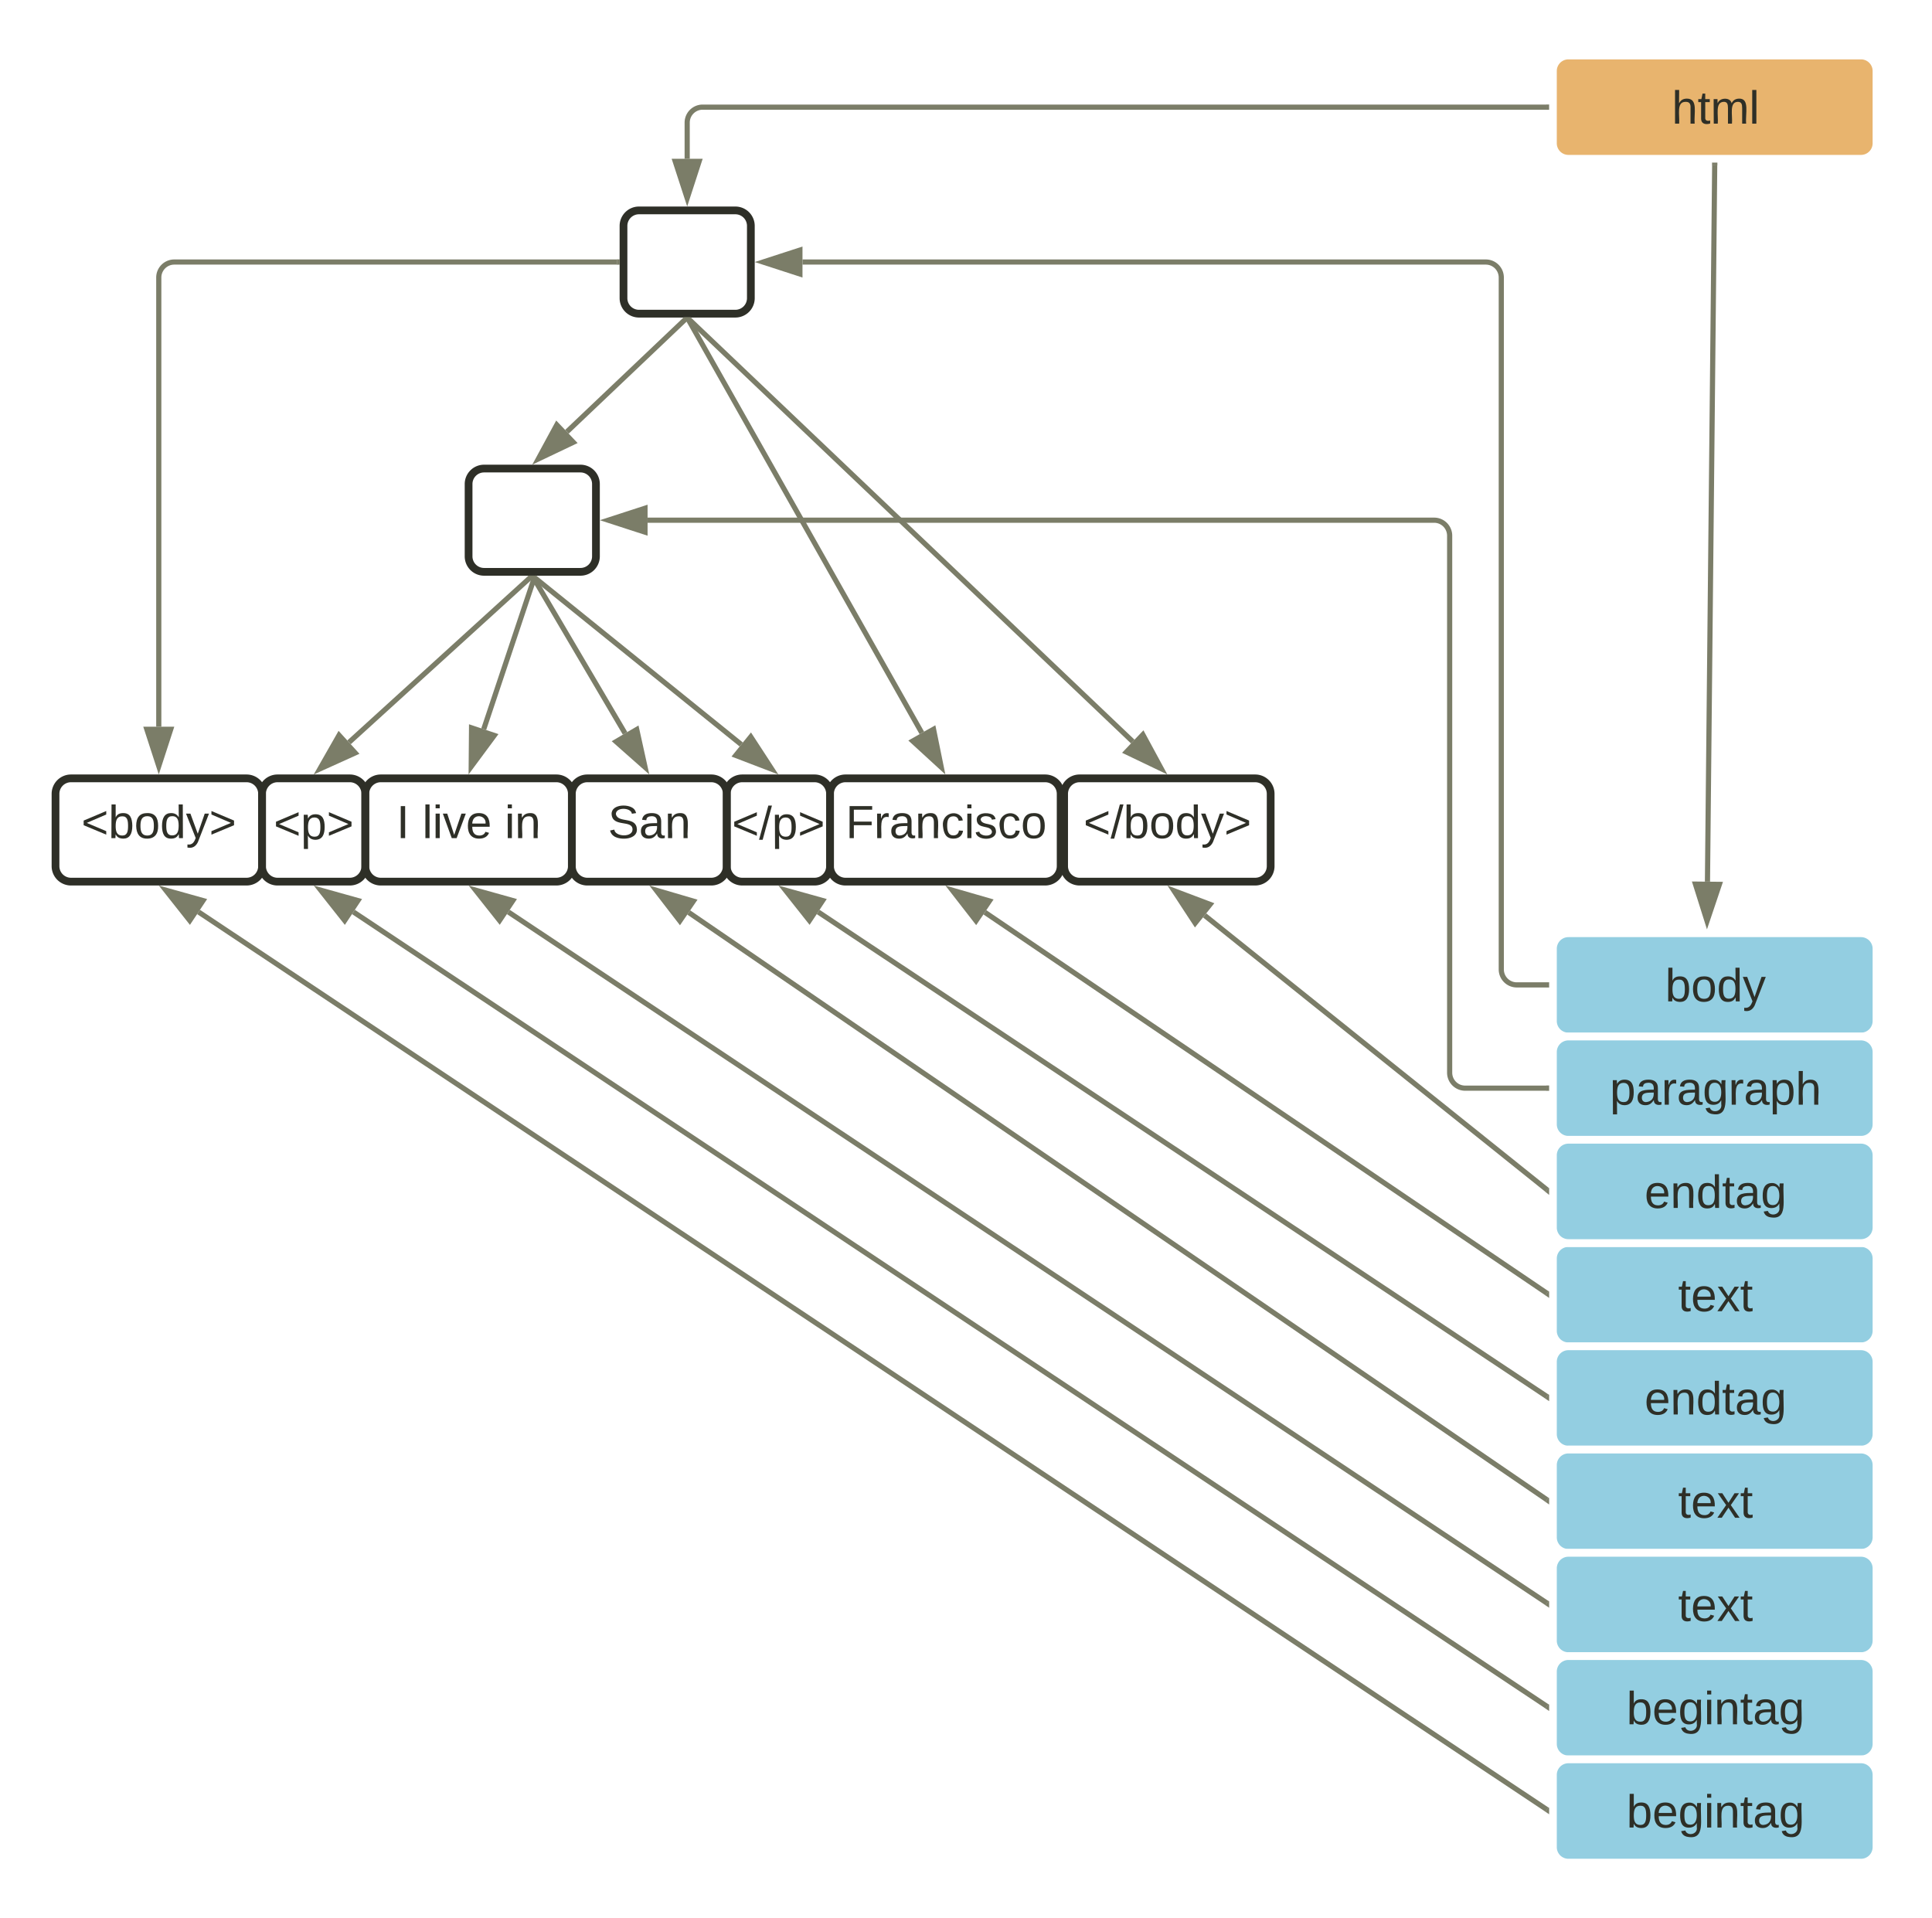 <svg xmlns="http://www.w3.org/2000/svg" xmlns:xlink="http://www.w3.org/1999/xlink" xmlns:lucid="lucid" width="748.33" height="743"><g transform="translate(-438.5 -238.5)" lucid:page-tab-id="0_0"><path d="M0 0h1870.87v1322.84H0z" fill="#fff"/><path d="M580 546a6 6 0 0 1 6-6h68a6 6 0 0 1 6 6v28a6 6 0 0 1-6 6h-68a6 6 0 0 1-6-6z" stroke="#2e2f27" stroke-width="3" fill="#fff" fill-opacity="0"/><use xlink:href="#a" transform="matrix(1,0,0,1,585,545) translate(7.075 18.15)"/><use xlink:href="#b" transform="matrix(1,0,0,1,585,545) translate(17.075 18.15)"/><use xlink:href="#c" transform="matrix(1,0,0,1,585,545) translate(48.975 18.15)"/><path d="M680 326a6 6 0 0 1 6-6h37.33a6 6 0 0 1 6 6v28a6 6 0 0 1-6 6H686a6 6 0 0 1-6-6z" stroke="#2e2f27" stroke-width="3" fill="#fff" fill-opacity="0"/><path d="M1040 266a6 6 0 0 1 6-6h113.33a6 6 0 0 1 6 6v28a6 6 0 0 1-6 6H1046a6 6 0 0 1-6-6z" stroke="#fff" stroke-width="3" fill="#e8b46e"/><use xlink:href="#d" transform="matrix(1,0,0,1,1052,272) translate(34.05 14.4)"/><path d="M1037.5 280H710.67a6 6 0 0 0-6 6v14" stroke="#7b7d68" stroke-width="2" fill="none"/><path d="M1038.5 281h-1.03v-2h1.03z" stroke="#7b7d68" stroke-width=".05" fill="#7b7d68"/><path d="M704.67 315.26L700.03 301h9.27z" stroke="#7b7d68" stroke-width="2" fill="#7b7d68"/><path d="M1040 606a6 6 0 0 1 6-6h113.33a6 6 0 0 1 6 6v28a6 6 0 0 1-6 6H1046a6 6 0 0 1-6-6z" stroke="#fff" stroke-width="3" fill="#93cee1"/><use xlink:href="#e" transform="matrix(1,0,0,1,1052,612) translate(31.5 14.4)"/><path d="M1040 646a6 6 0 0 1 6-6h113.33a6 6 0 0 1 6 6v28a6 6 0 0 1-6 6H1046a6 6 0 0 1-6-6z" stroke="#fff" stroke-width="3" fill="#93cee1"/><use xlink:href="#f" transform="matrix(1,0,0,1,1052,652) translate(10.05 14.4)"/><path d="M1040 726a6 6 0 0 1 6-6h113.33a6 6 0 0 1 6 6v28a6 6 0 0 1-6 6H1046a6 6 0 0 1-6-6z" stroke="#fff" stroke-width="3" fill="#93cee1"/><use xlink:href="#g" transform="matrix(1,0,0,1,1052,732) translate(36.5 14.4)"/><path d="M1040 766a6 6 0 0 1 6-6h113.33a6 6 0 0 1 6 6v28a6 6 0 0 1-6 6H1046a6 6 0 0 1-6-6z" stroke="#fff" stroke-width="3" fill="#93cee1"/><use xlink:href="#h" transform="matrix(1,0,0,1,1052,772) translate(23.5 14.4)"/><path d="M1040 806a6 6 0 0 1 6-6h113.33a6 6 0 0 1 6 6v28a6 6 0 0 1-6 6H1046a6 6 0 0 1-6-6z" stroke="#fff" stroke-width="3" fill="#93cee1"/><use xlink:href="#g" transform="matrix(1,0,0,1,1052,812) translate(36.5 14.4)"/><path d="M1102.66 302.5l-2.8 277.5" stroke="#7b7d68" stroke-width="2" fill="none"/><path d="M1103.66 302.54l-2-.03v-1h2z" stroke="#7b7d68" stroke-width=".05" fill="#7b7d68"/><path d="M1099.7 595.26l-4.5-14.3 9.28.1z" stroke="#7b7d68" stroke-width="2" fill="#7b7d68"/><path d="M620 426a6 6 0 0 1 6-6h37.33a6 6 0 0 1 6 6v28a6 6 0 0 1-6 6H626a6 6 0 0 1-6-6zM460 546a6 6 0 0 1 6-6h68a6 6 0 0 1 6 6v28a6 6 0 0 1-6 6h-68a6 6 0 0 1-6-6z" stroke="#2e2f27" stroke-width="3" fill="#fff" fill-opacity="0"/><use xlink:href="#i" transform="matrix(1,0,0,1,465,545) translate(5 18.15)"/><path d="M850.67 546a6 6 0 0 1 6-6h68a6 6 0 0 1 6 6v28a6 6 0 0 1-6 6h-68a6 6 0 0 1-6-6z" stroke="#2e2f27" stroke-width="3" fill="#fff" fill-opacity="0"/><use xlink:href="#j" transform="matrix(1,0,0,1,855.667,545) translate(2.5 18.15)"/><path d="M1040 846a6 6 0 0 1 6-6h113.33a6 6 0 0 1 6 6v28a6 6 0 0 1-6 6H1046a6 6 0 0 1-6-6z" stroke="#fff" stroke-width="3" fill="#93cee1"/><use xlink:href="#g" transform="matrix(1,0,0,1,1052,852) translate(36.5 14.4)"/><path d="M1040 886a6 6 0 0 1 6-6h113.33a6 6 0 0 1 6 6v28a6 6 0 0 1-6 6H1046a6 6 0 0 1-6-6z" stroke="#fff" stroke-width="3" fill="#93cee1"/><use xlink:href="#k" transform="matrix(1,0,0,1,1052,892) translate(16.525 14.4)"/><path d="M1040 926a6 6 0 0 1 6-6h113.33a6 6 0 0 1 6 6v28a6 6 0 0 1-6 6H1046a6 6 0 0 1-6-6z" stroke="#fff" stroke-width="3" fill="#93cee1"/><use xlink:href="#k" transform="matrix(1,0,0,1,1052,932) translate(16.525 14.4)"/><path d="M643.93 462.17l-70.24 63.88" stroke="#7b7d68" stroke-width="2" fill="none"/><path d="M644.58 462.93l-1.3-1.43h2.87z" stroke="#7b7d68" stroke-width=".05" fill="#7b7d68"/><path d="M562.4 536.32l7.43-13.03 6.24 6.85z" stroke="#7b7d68" stroke-width="2" fill="#7b7d68"/><path d="M645.45 462.13l80.16 64.75" stroke="#7b7d68" stroke-width="2" fill="none"/><path d="M644.84 462.92l-1.76-1.42h2.9z" stroke="#7b7d68" stroke-width=".05" fill="#7b7d68"/><path d="M737.48 536.47l-14-5.36 5.82-7.2z" stroke="#7b7d68" stroke-width="2" fill="#7b7d68"/><path d="M703.94 362.2l-45.86 43.56" stroke="#7b7d68" stroke-width="2" fill="none"/><path d="M704.6 362.93l-1.35-1.43h2.87z" stroke="#7b7d68" stroke-width=".05" fill="#7b7d68"/><path d="M647 416.27l7.16-13.2 6.4 6.74z" stroke="#7b7d68" stroke-width="2" fill="#7b7d68"/><path d="M1037.67 939.45L515.4 591.75" stroke="#7b7d68" stroke-width="2" fill="none"/><path d="M1038.5 938.8v2.4l-1.4-.94 1.1-1.66z" stroke="#7b7d68" stroke-width=".05" fill="#7b7d68"/><path d="M502.7 583.3l14.44 4.04-5.14 7.72z" stroke="#7b7d68" stroke-width="2" fill="#7b7d68"/><path d="M1037.67 819.43l-332.4-227.48" stroke="#7b7d68" stroke-width="2" fill="none"/><path d="M1038.5 818.8v2.4l-1.4-.95 1.12-1.65z" stroke="#7b7d68" stroke-width=".05" fill="#7b7d68"/><path d="M692.67 583.33l14.4 4.23-5.24 7.65z" stroke="#7b7d68" stroke-width="2" fill="#7b7d68"/><path d="M1037.67 779.45L755.4 591.75" stroke="#7b7d68" stroke-width="2" fill="none"/><path d="M1038.5 778.8v2.4l-1.4-.94 1.1-1.66z" stroke="#7b7d68" stroke-width=".05" fill="#7b7d68"/><path d="M742.7 583.3l14.44 4.03-5.13 7.72z" stroke="#7b7d68" stroke-width="2" fill="#7b7d68"/><path d="M1037.5 660H1006a6 6 0 0 1-6-6V446a6 6 0 0 0-6-6H689.34" stroke="#7b7d68" stroke-width="2" fill="none"/><path d="M1038.5 661h-1.03v-2h1.03z" stroke="#7b7d68" stroke-width=".05" fill="#7b7d68"/><path d="M674.07 440l14.26-4.63v9.26z" stroke="#7b7d68" stroke-width="2" fill="#7b7d68"/><path d="M760 546a6 6 0 0 1 6-6h77.33a6 6 0 0 1 6 6v28a6 6 0 0 1-6 6H766a6 6 0 0 1-6-6z" stroke="#2e2f27" stroke-width="3" fill="#fff" fill-opacity="0"/><use xlink:href="#l" transform="matrix(1,0,0,1,765,545) translate(1.075 18.15)"/><path d="M1040 686a6 6 0 0 1 6-6h113.33a6 6 0 0 1 6 6v28a6 6 0 0 1-6 6H1046a6 6 0 0 1-6-6z" stroke="#fff" stroke-width="3" fill="#93cee1"/><use xlink:href="#h" transform="matrix(1,0,0,1,1052,692) translate(23.5 14.4)"/><path d="M645.17 462.36l35.44 60.2" stroke="#7b7d68" stroke-width="2" fill="none"/><path d="M646.05 461.88l-1.72 1-.82-1.38h2.33z" stroke="#7b7d68" stroke-width=".05" fill="#7b7d68"/><path d="M688.36 535.7l-11.23-9.93 8-4.7z" stroke="#7b7d68" stroke-width="2" fill="#7b7d68"/><path d="M540 546a6 6 0 0 1 6-6h28a6 6 0 0 1 6 6v28a6 6 0 0 1-6 6h-28a6 6 0 0 1-6-6z" stroke="#2e2f27" stroke-width="3" fill="#fff" fill-opacity="0"/><use xlink:href="#m" transform="matrix(1,0,0,1,545,545) translate(-0.5 18.6)"/><path d="M720 546a6 6 0 0 1 6-6h28a6 6 0 0 1 6 6v28a6 6 0 0 1-6 6h-28a6 6 0 0 1-6-6z" stroke="#2e2f27" stroke-width="3" fill="#fff" fill-opacity="0"/><use xlink:href="#n" transform="matrix(1,0,0,1,725,545) translate(-3 18.6)"/><path d="M660 546a6 6 0 0 1 6-6h48a6 6 0 0 1 6 6v28a6 6 0 0 1-6 6h-48a6 6 0 0 1-6-6z" stroke="#2e2f27" stroke-width="3" fill="#fff" fill-opacity="0"/><use xlink:href="#o" transform="matrix(1,0,0,1,665,545) translate(9 18.15)"/><path d="M1037.67 899.45L575.4 591.75" stroke="#7b7d68" stroke-width="2" fill="none"/><path d="M1038.5 898.8v2.4l-1.4-.94 1.1-1.66z" stroke="#7b7d68" stroke-width=".05" fill="#7b7d68"/><path d="M562.7 583.3l14.44 4.04-5.14 7.72z" stroke="#7b7d68" stroke-width="2" fill="#7b7d68"/><path d="M1037.67 859.45L635.4 591.75" stroke="#7b7d68" stroke-width="2" fill="none"/><path d="M1038.5 858.8v2.4l-1.4-.94 1.1-1.66z" stroke="#7b7d68" stroke-width=".05" fill="#7b7d68"/><path d="M622.7 583.3l14.44 4.04-5.14 7.7z" stroke="#7b7d68" stroke-width="2" fill="#7b7d68"/><path d="M1037.67 739.44l-217.7-147.56" stroke="#7b7d68" stroke-width="2" fill="none"/><path d="M1038.5 738.8v2.4l-1.4-.95 1.1-1.65z" stroke="#7b7d68" stroke-width=".05" fill="#7b7d68"/><path d="M807.35 583.32l14.4 4.16-5.2 7.68z" stroke="#7b7d68" stroke-width="2" fill="#7b7d68"/><path d="M1037.72 699.38L905.1 593.08" stroke="#7b7d68" stroke-width="2" fill="none"/><path d="M1038.5 698.72v2.56l-1.43-1.14 1.26-1.56z" stroke="#7b7d68" stroke-width=".05" fill="#7b7d68"/><path d="M893.2 583.52l14.02 5.3-5.8 7.24z" stroke="#7b7d68" stroke-width="2" fill="#7b7d68"/><path d="M1037.5 620H1026a6 6 0 0 1-6-6V346a6 6 0 0 0-6-6H749.34" stroke="#7b7d68" stroke-width="2" fill="none"/><path d="M1038.5 621h-1.03v-2h1.03z" stroke="#7b7d68" stroke-width=".05" fill="#7b7d68"/><path d="M734.07 340l14.26-4.63v9.26z" stroke="#7b7d68" stroke-width="2" fill="#7b7d68"/><path d="M645.02 463.58l-19.16 57.37M645 463.6l.33-.97" stroke="#7b7d68" stroke-width="2" fill="none"/><path d="M621.02 535.43l.13-15 8.8 2.94z" stroke="#7b7d68" stroke-width="2" fill="#7b7d68"/><path d="M677.5 340H506a6 6 0 0 0-6 6v174" stroke="#7b7d68" stroke-width="2" fill="none"/><path d="M678.5 341h-1.03v-2h1.03z" stroke="#7b7d68" stroke-width=".05" fill="#7b7d68"/><path d="M500 535.26L495.37 521h9.26z" stroke="#7b7d68" stroke-width="2" fill="#7b7d68"/><path d="M705.4 362.2l171.86 163.55" stroke="#7b7d68" stroke-width="2" fill="none"/><path d="M704.72 362.93l-1.5-1.43h2.86z" stroke="#7b7d68" stroke-width=".05" fill="#7b7d68"/><path d="M888.32 536.27l-13.53-6.48 6.38-6.72z" stroke="#7b7d68" stroke-width="2" fill="#7b7d68"/><path d="M705.16 362.37l90.4 160.02" stroke="#7b7d68" stroke-width="2" fill="none"/><path d="M706.04 361.9l-1.74 1-.78-1.4h2.3z" stroke="#7b7d68" stroke-width=".05" fill="#7b7d68"/><path d="M803.08 535.68l-11.06-10.14 8.07-4.56z" stroke="#7b7d68" stroke-width="2" fill="#7b7d68"/><defs><path fill="#2e2f27" d="M33 0v-248h34V0H33" id="p"/><use transform="matrix(0.05,0,0,0.05,0,0)" xlink:href="#p" id="a"/><path fill="#2e2f27" d="M24 0v-261h32V0H24" id="q"/><path fill="#2e2f27" d="M24-231v-30h32v30H24zM24 0v-190h32V0H24" id="r"/><path fill="#2e2f27" d="M108 0H70L1-190h34L89-25l56-165h34" id="s"/><path fill="#2e2f27" d="M100-194c63 0 86 42 84 106H49c0 40 14 67 53 68 26 1 43-12 49-29l28 8c-11 28-37 45-77 45C44 4 14-33 15-96c1-61 26-98 85-98zm52 81c6-60-76-77-97-28-3 7-6 17-6 28h103" id="t"/><g id="b"><use transform="matrix(0.05,0,0,0.05,0,0)" xlink:href="#q"/><use transform="matrix(0.05,0,0,0.05,3.95,0)" xlink:href="#r"/><use transform="matrix(0.05,0,0,0.05,7.9,0)" xlink:href="#s"/><use transform="matrix(0.05,0,0,0.05,16.9,0)" xlink:href="#t"/></g><path fill="#2e2f27" d="M117-194c89-4 53 116 60 194h-32v-121c0-31-8-49-39-48C34-167 62-67 57 0H25l-1-190h30c1 10-1 24 2 32 11-22 29-35 61-36" id="u"/><g id="c"><use transform="matrix(0.05,0,0,0.05,0,0)" xlink:href="#r"/><use transform="matrix(0.05,0,0,0.05,3.95,0)" xlink:href="#u"/></g><path fill="#2e2f27" d="M106-169C34-169 62-67 57 0H25v-261h32l-1 103c12-21 28-36 61-36 89 0 53 116 60 194h-32v-121c2-32-8-49-39-48" id="v"/><path fill="#2e2f27" d="M59-47c-2 24 18 29 38 22v24C64 9 27 4 27-40v-127H5v-23h24l9-43h21v43h35v23H59v120" id="w"/><path fill="#2e2f27" d="M210-169c-67 3-38 105-44 169h-31v-121c0-29-5-50-35-48C34-165 62-65 56 0H25l-1-190h30c1 10-1 24 2 32 10-44 99-50 107 0 11-21 27-35 58-36 85-2 47 119 55 194h-31v-121c0-29-5-49-35-48" id="x"/><g id="d"><use transform="matrix(0.05,0,0,0.05,0,0)" xlink:href="#v"/><use transform="matrix(0.05,0,0,0.05,10,0)" xlink:href="#w"/><use transform="matrix(0.05,0,0,0.05,15,0)" xlink:href="#x"/><use transform="matrix(0.05,0,0,0.05,29.95,0)" xlink:href="#q"/></g><path fill="#2e2f27" d="M115-194c53 0 69 39 70 98 0 66-23 100-70 100C84 3 66-7 56-30L54 0H23l1-261h32v101c10-23 28-34 59-34zm-8 174c40 0 45-34 45-75 0-40-5-75-45-74-42 0-51 32-51 76 0 43 10 73 51 73" id="y"/><path fill="#2e2f27" d="M100-194c62-1 85 37 85 99 1 63-27 99-86 99S16-35 15-95c0-66 28-99 85-99zM99-20c44 1 53-31 53-75 0-43-8-75-51-75s-53 32-53 75 10 74 51 75" id="z"/><path fill="#2e2f27" d="M85-194c31 0 48 13 60 33l-1-100h32l1 261h-30c-2-10 0-23-3-31C134-8 116 4 85 4 32 4 16-35 15-94c0-66 23-100 70-100zm9 24c-40 0-46 34-46 75 0 40 6 74 45 74 42 0 51-32 51-76 0-42-9-74-50-73" id="A"/><path fill="#2e2f27" d="M179-190L93 31C79 59 56 82 12 73V49c39 6 53-20 64-50L1-190h34L92-34l54-156h33" id="B"/><g id="e"><use transform="matrix(0.05,0,0,0.05,0,0)" xlink:href="#y"/><use transform="matrix(0.05,0,0,0.05,10,0)" xlink:href="#z"/><use transform="matrix(0.05,0,0,0.05,20,0)" xlink:href="#A"/><use transform="matrix(0.05,0,0,0.05,30,0)" xlink:href="#B"/></g><path fill="#2e2f27" d="M115-194c55 1 70 41 70 98S169 2 115 4C84 4 66-9 55-30l1 105H24l-1-265h31l2 30c10-21 28-34 59-34zm-8 174c40 0 45-34 45-75s-6-73-45-74c-42 0-51 32-51 76 0 43 10 73 51 73" id="C"/><path fill="#2e2f27" d="M141-36C126-15 110 5 73 4 37 3 15-17 15-53c-1-64 63-63 125-63 3-35-9-54-41-54-24 1-41 7-42 31l-33-3c5-37 33-52 76-52 45 0 72 20 72 64v82c-1 20 7 32 28 27v20c-31 9-61-2-59-35zM48-53c0 20 12 33 32 33 41-3 63-29 60-74-43 2-92-5-92 41" id="D"/><path fill="#2e2f27" d="M114-163C36-179 61-72 57 0H25l-1-190h30c1 12-1 29 2 39 6-27 23-49 58-41v29" id="E"/><path fill="#2e2f27" d="M177-190C167-65 218 103 67 71c-23-6-38-20-44-43l32-5c15 47 100 32 89-28v-30C133-14 115 1 83 1 29 1 15-40 15-95c0-56 16-97 71-98 29-1 48 16 59 35 1-10 0-23 2-32h30zM94-22c36 0 50-32 50-73 0-42-14-75-50-75-39 0-46 34-46 75s6 73 46 73" id="F"/><g id="f"><use transform="matrix(0.05,0,0,0.05,0,0)" xlink:href="#C"/><use transform="matrix(0.05,0,0,0.05,10,0)" xlink:href="#D"/><use transform="matrix(0.05,0,0,0.05,20,0)" xlink:href="#E"/><use transform="matrix(0.05,0,0,0.05,25.95,0)" xlink:href="#D"/><use transform="matrix(0.05,0,0,0.05,35.95,0)" xlink:href="#F"/><use transform="matrix(0.05,0,0,0.05,45.95,0)" xlink:href="#E"/><use transform="matrix(0.05,0,0,0.05,51.9,0)" xlink:href="#D"/><use transform="matrix(0.05,0,0,0.05,61.9,0)" xlink:href="#C"/><use transform="matrix(0.05,0,0,0.05,71.9,0)" xlink:href="#v"/></g><path fill="#2e2f27" d="M141 0L90-78 38 0H4l68-98-65-92h35l48 74 47-74h35l-64 92 68 98h-35" id="G"/><g id="g"><use transform="matrix(0.05,0,0,0.05,0,0)" xlink:href="#w"/><use transform="matrix(0.05,0,0,0.05,5,0)" xlink:href="#t"/><use transform="matrix(0.05,0,0,0.05,15,0)" xlink:href="#G"/><use transform="matrix(0.05,0,0,0.05,24,0)" xlink:href="#w"/></g><g id="h"><use transform="matrix(0.05,0,0,0.05,0,0)" xlink:href="#t"/><use transform="matrix(0.05,0,0,0.05,10,0)" xlink:href="#u"/><use transform="matrix(0.05,0,0,0.05,20,0)" xlink:href="#A"/><use transform="matrix(0.05,0,0,0.05,30,0)" xlink:href="#w"/><use transform="matrix(0.05,0,0,0.05,35,0)" xlink:href="#D"/><use transform="matrix(0.05,0,0,0.05,45,0)" xlink:href="#F"/></g><path fill="#2e2f27" d="M18-100v-36l175-74v27L42-118l151 64v27" id="H"/><path fill="#2e2f27" d="M18-27v-27l151-64-151-65v-27l175 74v36" id="I"/><g id="i"><use transform="matrix(0.05,0,0,0.05,0,0)" xlink:href="#H"/><use transform="matrix(0.05,0,0,0.05,10.5,0)" xlink:href="#y"/><use transform="matrix(0.05,0,0,0.05,20.5,0)" xlink:href="#z"/><use transform="matrix(0.05,0,0,0.05,30.5,0)" xlink:href="#A"/><use transform="matrix(0.05,0,0,0.05,40.5,0)" xlink:href="#B"/><use transform="matrix(0.05,0,0,0.05,49.5,0)" xlink:href="#I"/></g><path fill="#2e2f27" d="M0 4l72-265h28L28 4H0" id="J"/><g id="j"><use transform="matrix(0.05,0,0,0.05,0,0)" xlink:href="#H"/><use transform="matrix(0.05,0,0,0.05,10.5,0)" xlink:href="#J"/><use transform="matrix(0.05,0,0,0.05,15.5,0)" xlink:href="#y"/><use transform="matrix(0.05,0,0,0.05,25.5,0)" xlink:href="#z"/><use transform="matrix(0.05,0,0,0.05,35.5,0)" xlink:href="#A"/><use transform="matrix(0.05,0,0,0.05,45.5,0)" xlink:href="#B"/><use transform="matrix(0.05,0,0,0.05,54.5,0)" xlink:href="#I"/></g><g id="k"><use transform="matrix(0.05,0,0,0.05,0,0)" xlink:href="#y"/><use transform="matrix(0.05,0,0,0.05,10,0)" xlink:href="#t"/><use transform="matrix(0.05,0,0,0.05,20,0)" xlink:href="#F"/><use transform="matrix(0.05,0,0,0.05,30,0)" xlink:href="#r"/><use transform="matrix(0.05,0,0,0.05,33.95,0)" xlink:href="#u"/><use transform="matrix(0.05,0,0,0.05,43.95,0)" xlink:href="#w"/><use transform="matrix(0.05,0,0,0.05,48.95,0)" xlink:href="#D"/><use transform="matrix(0.05,0,0,0.05,58.95,0)" xlink:href="#F"/></g><path fill="#2e2f27" d="M63-220v92h138v28H63V0H30v-248h175v28H63" id="K"/><path fill="#2e2f27" d="M96-169c-40 0-48 33-48 73s9 75 48 75c24 0 41-14 43-38l32 2c-6 37-31 61-74 61-59 0-76-41-82-99-10-93 101-131 147-64 4 7 5 14 7 22l-32 3c-4-21-16-35-41-35" id="L"/><path fill="#2e2f27" d="M135-143c-3-34-86-38-87 0 15 53 115 12 119 90S17 21 10-45l28-5c4 36 97 45 98 0-10-56-113-15-118-90-4-57 82-63 122-42 12 7 21 19 24 35" id="M"/><g id="l"><use transform="matrix(0.05,0,0,0.05,0,0)" xlink:href="#K"/><use transform="matrix(0.05,0,0,0.05,10.95,0)" xlink:href="#E"/><use transform="matrix(0.05,0,0,0.05,16.9,0)" xlink:href="#D"/><use transform="matrix(0.05,0,0,0.05,26.9,0)" xlink:href="#u"/><use transform="matrix(0.05,0,0,0.05,36.9,0)" xlink:href="#L"/><use transform="matrix(0.05,0,0,0.05,45.9,0)" xlink:href="#r"/><use transform="matrix(0.05,0,0,0.05,49.85,0)" xlink:href="#M"/><use transform="matrix(0.05,0,0,0.05,58.85,0)" xlink:href="#L"/><use transform="matrix(0.05,0,0,0.05,67.85,0)" xlink:href="#z"/></g><g id="m"><use transform="matrix(0.05,0,0,0.05,0,0)" xlink:href="#H"/><use transform="matrix(0.05,0,0,0.05,10.5,0)" xlink:href="#C"/><use transform="matrix(0.05,0,0,0.05,20.5,0)" xlink:href="#I"/></g><g id="n"><use transform="matrix(0.05,0,0,0.05,0,0)" xlink:href="#H"/><use transform="matrix(0.05,0,0,0.05,10.5,0)" xlink:href="#J"/><use transform="matrix(0.05,0,0,0.05,15.5,0)" xlink:href="#C"/><use transform="matrix(0.05,0,0,0.05,25.5,0)" xlink:href="#I"/></g><path fill="#2e2f27" d="M185-189c-5-48-123-54-124 2 14 75 158 14 163 119 3 78-121 87-175 55-17-10-28-26-33-46l33-7c5 56 141 63 141-1 0-78-155-14-162-118-5-82 145-84 179-34 5 7 8 16 11 25" id="N"/><g id="o"><use transform="matrix(0.05,0,0,0.05,0,0)" xlink:href="#N"/><use transform="matrix(0.05,0,0,0.05,12,0)" xlink:href="#D"/><use transform="matrix(0.05,0,0,0.05,22,0)" xlink:href="#u"/></g></defs></g></svg>